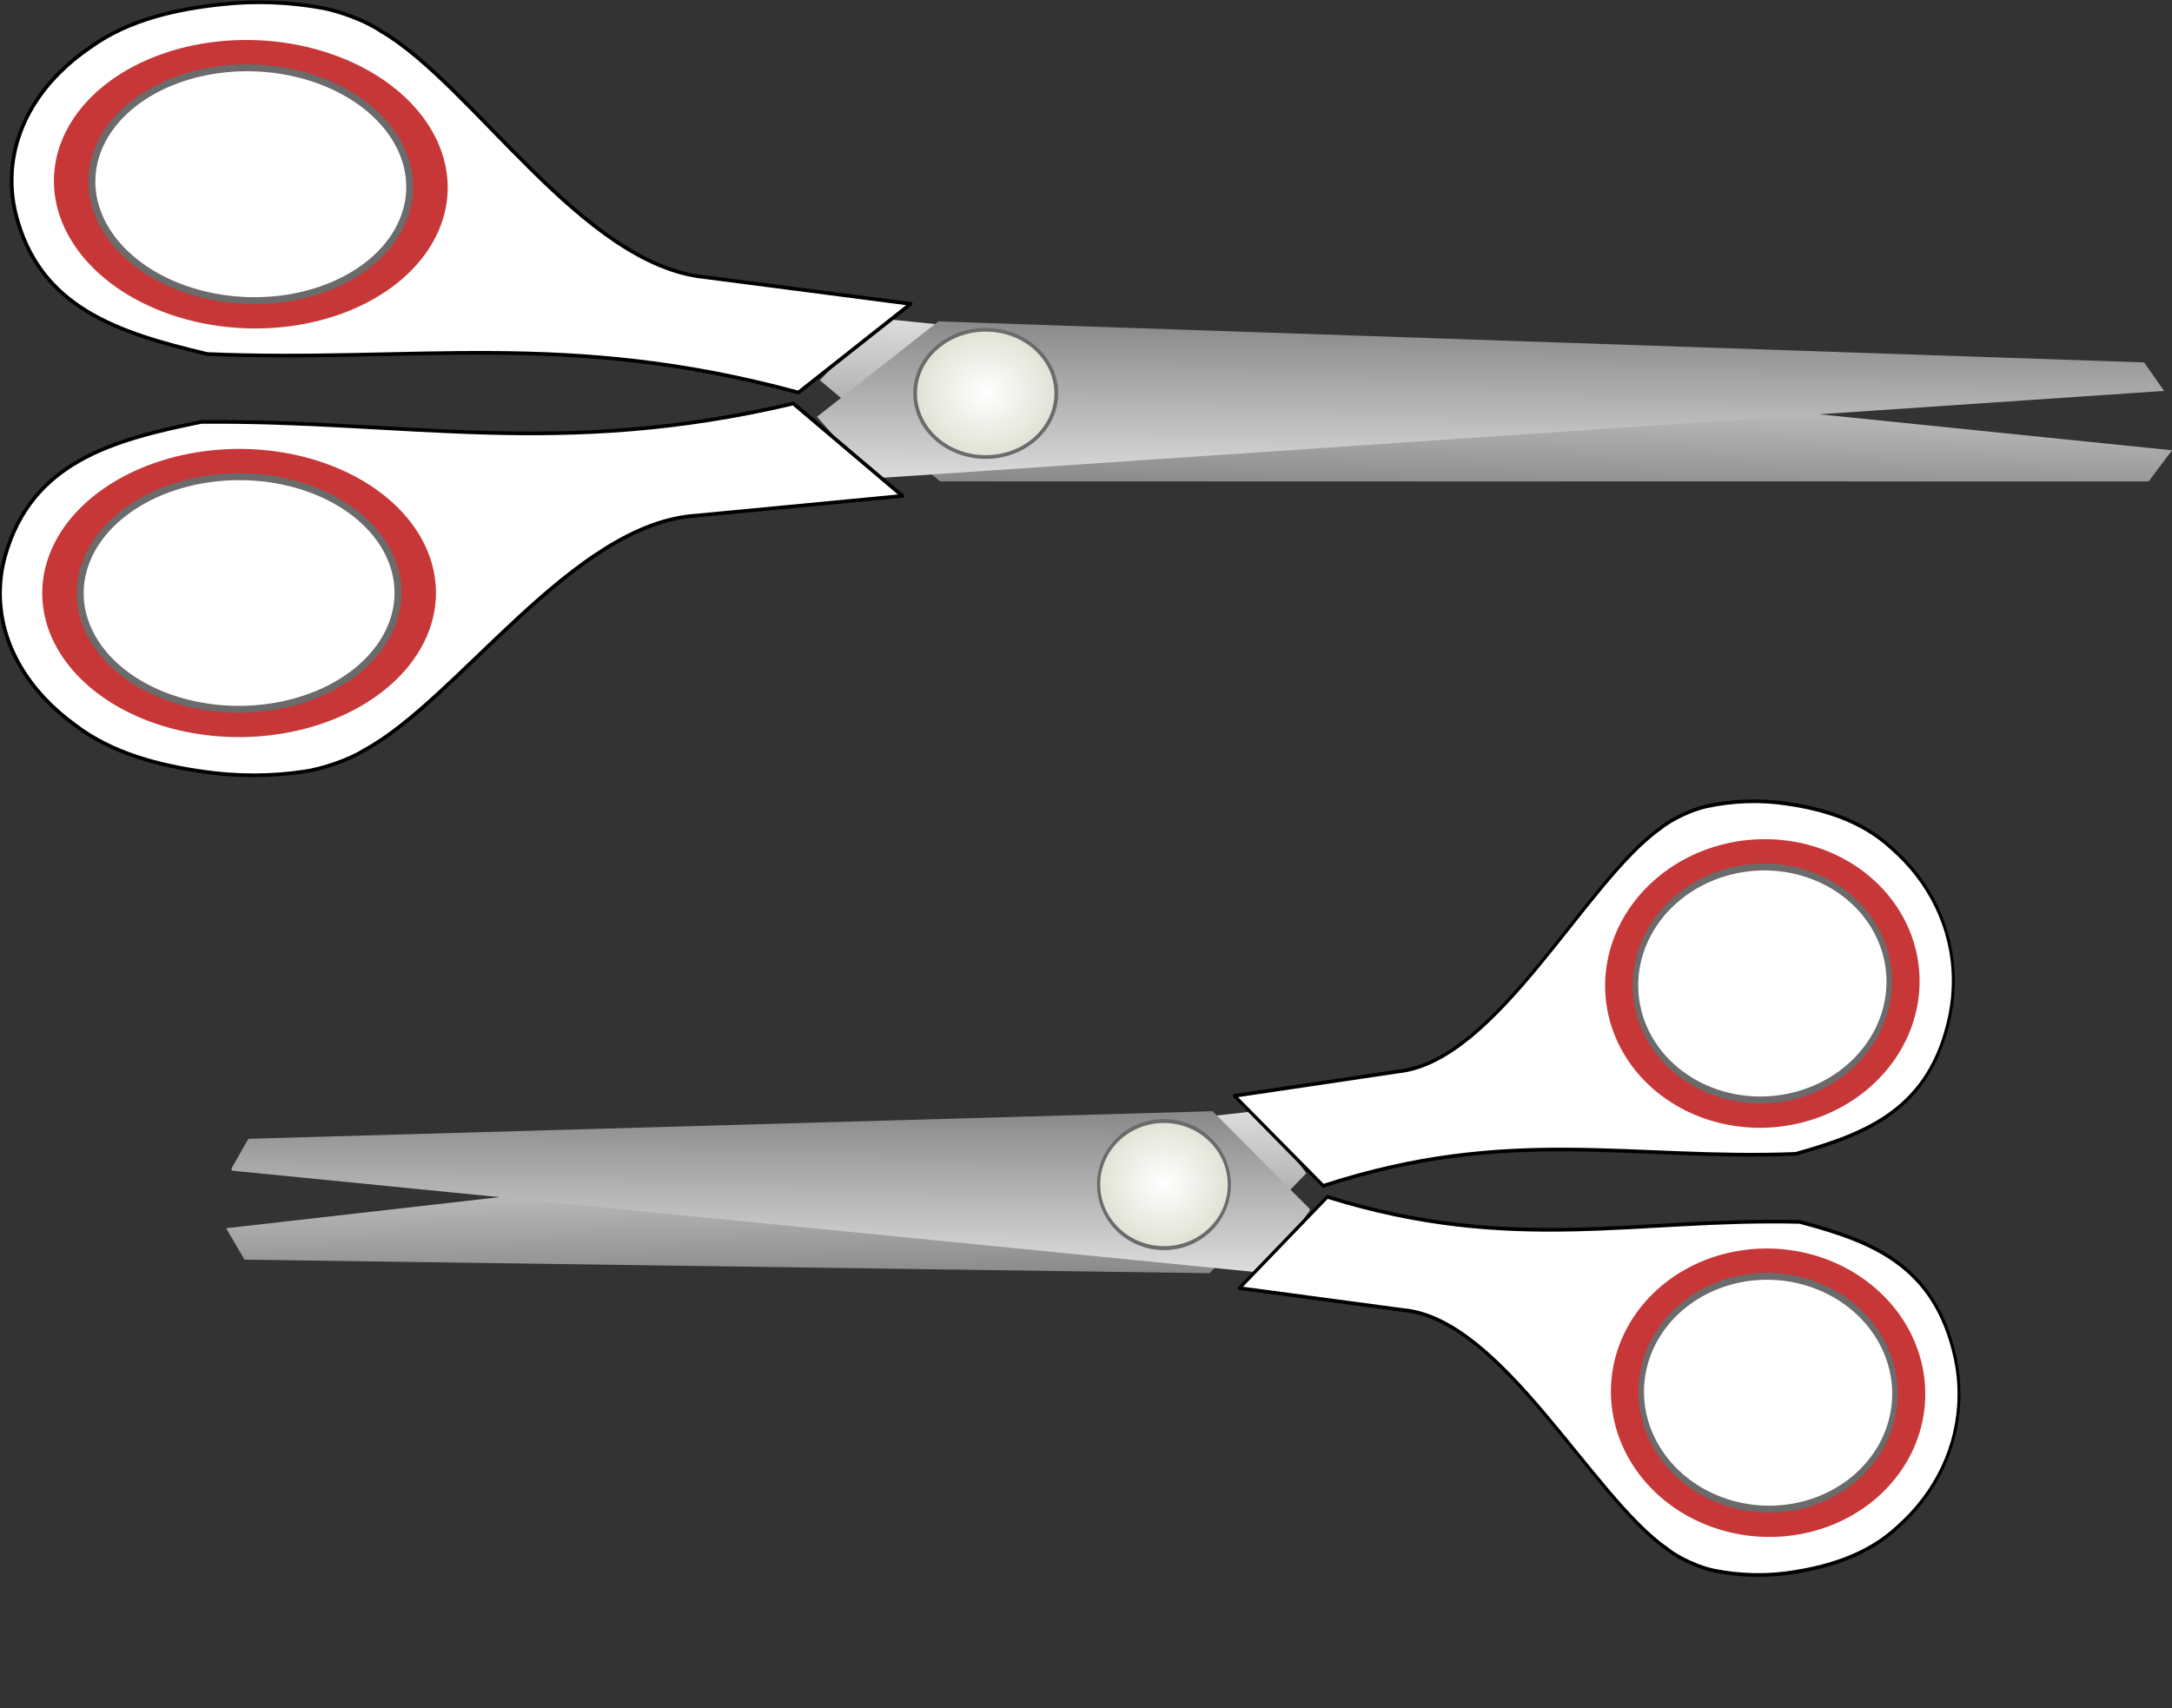 <?xml version="1.0" encoding="UTF-8" standalone="no"?>
<!-- Created with Inkscape (http://www.inkscape.org/) -->

<svg
   xmlns:dc="http://purl.org/dc/elements/1.1/"
   xmlns:cc="http://creativecommons.org/ns#"
   xmlns:rdf="http://www.w3.org/1999/02/22-rdf-syntax-ns#"
   xmlns:svg="http://www.w3.org/2000/svg"
   xmlns="http://www.w3.org/2000/svg"
   xmlns:xlink="http://www.w3.org/1999/xlink"
   xmlns:sodipodi="http://sodipodi.sourceforge.net/DTD/sodipodi-0.dtd"
   xmlns:inkscape="http://www.inkscape.org/namespaces/inkscape"
   width="166.615mm"
   height="131.027mm"
   viewBox="0 0 590.368 464.269"
   id="svg6411"
   version="1.1"
   inkscape:version="0.91 r13725"
   sodipodi:docname="scissors.svg">
  <rect x="0" y="0" width="590.368" height="464.269" fill="#333333" stroke="none"/>
  <defs
     id="defs6413">
    <linearGradient
       inkscape:collect="always"
       xlink:href="#linearGradient4306"
       id="linearGradient5859"
       x1="133.328"
       y1="781.406"
       x2="134.749"
       y2="728.512"
       gradientUnits="userSpaceOnUse"
       gradientTransform="translate(2.015,-1.008)" />
    <linearGradient
       id="linearGradient4306"
       inkscape:collect="always">
      <stop
         id="stop4308"
         offset="0"
         style="stop-color:#686868;stop-opacity:1" />
      <stop
         id="stop4310"
         offset="1"
         style="stop-color:#e7e7e7;stop-opacity:1" />
    </linearGradient>
    <radialGradient
       inkscape:collect="always"
       xlink:href="#linearGradient6321"
       id="radialGradient6331"
       cx="-2.015"
       cy="744.135"
       fx="-2.015"
       fy="744.135"
       r="14.987"
       gradientTransform="matrix(1.024,0,0,0.923,0.76,56.735)"
       gradientUnits="userSpaceOnUse" />
    <linearGradient
       inkscape:collect="always"
       id="linearGradient6321">
      <stop
         style="stop-color:#ffffff;stop-opacity:1;"
         offset="0"
         id="stop6323" />
      <stop
         style="stop-color:#e1e2d5;stop-opacity:1"
         offset="1"
         id="stop6325" />
    </linearGradient>
    <linearGradient
       inkscape:collect="always"
       xlink:href="#linearGradient4306"
       id="linearGradient7031"
       gradientUnits="userSpaceOnUse"
       gradientTransform="translate(2.015,-1.008)"
       x1="133.328"
       y1="781.406"
       x2="134.749"
       y2="728.512" />
    <linearGradient
       inkscape:collect="always"
       xlink:href="#linearGradient4306"
       id="linearGradient7033"
       gradientUnits="userSpaceOnUse"
       gradientTransform="translate(2.015,-1.008)"
       x1="133.328"
       y1="781.406"
       x2="134.749"
       y2="728.512" />
    <linearGradient
       inkscape:collect="always"
       xlink:href="#linearGradient4306"
       id="linearGradient7137"
       gradientUnits="userSpaceOnUse"
       gradientTransform="translate(2.015,-1.008)"
       x1="133.328"
       y1="781.406"
       x2="134.749"
       y2="728.512" />
    <linearGradient
       inkscape:collect="always"
       xlink:href="#linearGradient4306"
       id="linearGradient7139"
       x1="133.328"
       y1="781.406"
       x2="134.749"
       y2="728.512"
       gradientUnits="userSpaceOnUse"
       gradientTransform="translate(2.015,-1.008)" />
    <linearGradient
       inkscape:collect="always"
       xlink:href="#linearGradient4306"
       id="linearGradient7061"
       x1="133.328"
       y1="781.406"
       x2="134.749"
       y2="728.512"
       gradientUnits="userSpaceOnUse"
       gradientTransform="translate(2.015,-1.008)" />
    <radialGradient
       inkscape:collect="always"
       xlink:href="#linearGradient6321"
       id="radialGradient6331-9"
       cx="-2.015"
       cy="744.135"
       fx="-2.015"
       fy="744.135"
       r="14.987"
       gradientTransform="matrix(1.188,0,0,0.921,2.269,58.094)"
       gradientUnits="userSpaceOnUse" />
    <linearGradient
       inkscape:collect="always"
       xlink:href="#linearGradient4306"
       id="linearGradient7163"
       gradientUnits="userSpaceOnUse"
       gradientTransform="translate(2.015,-1.008)"
       x1="133.328"
       y1="781.406"
       x2="134.749"
       y2="728.512" />
    <linearGradient
       inkscape:collect="always"
       xlink:href="#linearGradient4306"
       id="linearGradient7165"
       gradientUnits="userSpaceOnUse"
       gradientTransform="translate(2.015,-1.008)"
       x1="133.328"
       y1="781.406"
       x2="134.749"
       y2="728.512" />
    <linearGradient
       inkscape:collect="always"
       xlink:href="#linearGradient4306"
       id="linearGradient7167"
       gradientUnits="userSpaceOnUse"
       gradientTransform="translate(2.015,-1.008)"
       x1="133.328"
       y1="781.406"
       x2="134.749"
       y2="728.512" />
    <linearGradient
       inkscape:collect="always"
       xlink:href="#linearGradient4306"
       id="linearGradient7169"
       gradientUnits="userSpaceOnUse"
       gradientTransform="translate(2.015,-1.008)"
       x1="133.328"
       y1="781.406"
       x2="134.749"
       y2="728.512" />
  </defs>
  <sodipodi:namedview
     id="base"
     pagecolor="#ffffff"
     bordercolor="#666666"
     borderopacity="1.0"
     inkscape:pageopacity="0.0"
     inkscape:pageshadow="2"
     inkscape:zoom="0.52404136"
     inkscape:cx="91.093547"
     inkscape:cy="62.896915"
     inkscape:document-units="px"
     inkscape:current-layer="layer1"
     showgrid="false"
     fit-margin-top="0"
     fit-margin-left="0"
     fit-margin-right="0"
     fit-margin-bottom="0"
     inkscape:window-width="1920"
     inkscape:window-height="1019"
     inkscape:window-x="0"
     inkscape:window-y="0"
     inkscape:window-maximized="1" />
  <g
     inkscape:label="Layer 1"
     inkscape:groupmode="layer"
     id="layer1"
     transform="translate(-16.87,-375.597)">
    <g
       transform="matrix(1.25,0,0,1.25,286.424,-447.196)"
       id="g6333">
      <g
         id="g6243">
        <path
           sodipodi:nodetypes="cccccc"
           style="fill:url(#linearGradient7031);fill-opacity:1;fill-rule:evenodd;stroke:url(#linearGradient7033);stroke-width:0.8px;stroke-linecap:butt;stroke-linejoin:miter;stroke-opacity:1"
           d="m -36.774,740.886 25.691,21.636 262.455,0 4.534,-6.045 -280.27,-28.602 z"
           id="path5843"
           inkscape:connector-curvature="0" />
        <g
           style="stroke-linecap:butt;stroke-linejoin:round"
           transform="matrix(0.99,0.14,-0.14,0.99,99.198,9.336)"
           id="g5923">
          <g
             style="stroke-linecap:butt;stroke-linejoin:round"
             transform="matrix(0.995,-0.104,0.104,0.995,-74.553,-8.054)"
             id="g6159">
            <g
               style="stroke-linecap:butt;stroke-linejoin:round"
               transform="translate(-1.821,6.044)"
               id="g6165">
              <path
                 sodipodi:nodetypes="ccssssccssccccc"
                 inkscape:connector-curvature="0"
                 d="m -168.071,744.709 c -19.492,-3.892 -36.933,-8.698 -42.743,-29.086 -0.735,-2.63 -1.121,-5.353 -1.121,-8.143 0,-2.789 0.386,-5.513 1.121,-8.143 0.735,-2.63 1.82,-5.167 3.216,-7.584 1.397,-2.417 3.105,-4.714 5.089,-6.863 1.984,-2.149 4.243,-4.152 6.74,-5.98 8.138,-6.319 18.597,-8.912 27.907,-10.257 3.593,-0.538 7.314,-0.821 11.124,-0.821 3.811,0 7.531,0.283 11.124,0.821 3.593,0.538 9.375,2.401 12.677,4.491 20.636,10.981 45.584,49.324 72.52,50.947 l 44.777,4.174 -23.676,20.15 c -50.892,-11.913 -84.225,-3.402 -128.755,-3.707 z"
                 style="fill:#ffffff;fill-opacity:1;fill-rule:evenodd;stroke:#000000;stroke-width:0.8px;stroke-linecap:butt;stroke-linejoin:miter;stroke-opacity:1"
                 id="path5836" />
              <g
                 id="g6155"
                 style="stroke-linecap:butt;stroke-linejoin:round">
                <path
                   inkscape:connector-curvature="0"
                   style="fill:#c83737;fill-opacity:1;stroke:none;stroke-width:1.5;stroke-linecap:round;stroke-linejoin:round;stroke-miterlimit:4;stroke-dasharray:none;stroke-dashoffset:0;stroke-opacity:1"
                   d="m -117.126,707.481 a 42.811,31.336 0 0 1 -42.811,31.336 42.811,31.336 0 0 1 -42.811,-31.336 42.811,31.336 0 0 1 42.811,-31.336 42.811,31.336 0 0 1 42.811,31.336 z"
                   id="path5802-3" />
                <path
                   inkscape:connector-curvature="0"
                   style="fill:#ffffff;fill-opacity:1;stroke:#6b6b6b;stroke-width:1.5;stroke-linecap:round;stroke-linejoin:round;stroke-miterlimit:4;stroke-dasharray:none;stroke-dashoffset:0;stroke-opacity:1"
                   d="m -125.385,707.481 a 34.552,25.291 0 0 1 -34.552,25.291 34.552,25.291 0 0 1 -34.552,-25.291 34.552,25.291 0 0 1 34.552,-25.291 34.552,25.291 0 0 1 34.552,25.291 z"
                   id="path5802" />
              </g>
            </g>
          </g>
        </g>
      </g>
      <g
         style="stroke-linecap:butt;stroke-linejoin:round"
         id="g6243-2"
         transform="matrix(0.999,0.034,0.034,-0.999,-26.448,1490.26)">
        <path
           sodipodi:nodetypes="cccccc"
           style="fill:url(#linearGradient5859);fill-opacity:1;fill-rule:evenodd;stroke:url(#linearGradient5859);stroke-width:0.8px;stroke-linecap:butt;stroke-linejoin:miter;stroke-opacity:1"
           d="m -36.774,740.886 25.691,21.636 262.455,0 4.534,-6.045 -280.27,-28.602 z"
           id="path5843-0"
           inkscape:connector-curvature="0" />
        <g
           style="stroke-linecap:butt;stroke-linejoin:round"
           transform="matrix(0.99,0.14,-0.14,0.99,99.198,9.336)"
           id="g5923-6">
          <g
             style="stroke-linecap:butt;stroke-linejoin:round"
             transform="matrix(0.995,-0.104,0.104,0.995,-74.553,-8.054)"
             id="g6159-1">
            <g
               style="stroke-linecap:butt;stroke-linejoin:round"
               transform="translate(-1.821,6.044)"
               id="g6165-5">
              <path
                 sodipodi:nodetypes="ccssssccssccccc"
                 inkscape:connector-curvature="0"
                 d="m -168.071,744.709 c -19.492,-3.892 -36.933,-8.698 -42.743,-29.086 -0.735,-2.63 -1.121,-5.353 -1.121,-8.143 0,-2.789 0.386,-5.513 1.121,-8.143 0.735,-2.63 1.82,-5.167 3.216,-7.584 1.397,-2.417 3.105,-4.714 5.089,-6.863 1.984,-2.149 4.243,-4.152 6.74,-5.98 8.138,-6.319 18.597,-8.912 27.907,-10.257 3.593,-0.538 7.314,-0.821 11.124,-0.821 3.811,0 7.531,0.283 11.124,0.821 3.593,0.538 9.375,2.401 12.677,4.491 20.636,10.981 45.584,49.324 72.52,50.947 l 44.777,4.174 -23.676,20.15 c -50.892,-11.913 -84.225,-3.402 -128.755,-3.707 z"
                 style="fill:#ffffff;fill-opacity:1;fill-rule:evenodd;stroke:#000000;stroke-width:0.8px;stroke-linecap:butt;stroke-linejoin:miter;stroke-opacity:1"
                 id="path5836-5" />
              <g
                 id="g6155-4"
                 style="stroke-linecap:butt;stroke-linejoin:round">
                <path
                   inkscape:connector-curvature="0"
                   style="fill:#c83737;fill-opacity:1;stroke:none;stroke-width:1.5;stroke-linecap:round;stroke-linejoin:round;stroke-miterlimit:4;stroke-dasharray:none;stroke-dashoffset:0;stroke-opacity:1"
                   d="m -117.126,707.481 a 42.811,31.336 0 0 1 -42.811,31.336 42.811,31.336 0 0 1 -42.811,-31.336 42.811,31.336 0 0 1 42.811,-31.336 42.811,31.336 0 0 1 42.811,31.336 z"
                   id="path5802-3-7" />
                <path
                   inkscape:connector-curvature="0"
                   style="fill:#ffffff;fill-opacity:1;stroke:#6b6b6b;stroke-width:1.5;stroke-linecap:round;stroke-linejoin:round;stroke-miterlimit:4;stroke-dasharray:none;stroke-dashoffset:0;stroke-opacity:1"
                   d="m -125.385,707.481 a 34.552,25.291 0 0 1 -34.552,25.291 34.552,25.291 0 0 1 -34.552,-25.291 34.552,25.291 0 0 1 34.552,-25.291 34.552,25.291 0 0 1 34.552,25.291 z"
                   id="path5802-6" />
              </g>
            </g>
          </g>
        </g>
      </g>
      <ellipse
         ry="13.837"
         rx="15.343"
         cy="743.778"
         cx="-1.303"
         id="path6317"
         style="fill:url(#radialGradient6331);fill-opacity:1;stroke:#6b6b6b;stroke-width:0.8;stroke-linecap:round;stroke-linejoin:round;stroke-miterlimit:4;stroke-dasharray:none;stroke-dashoffset:0;stroke-opacity:1" />
    </g>
    <g
       id="g7171"
       transform="matrix(-1,0,0,1,582.246,-36.257)">
      <g
         id="g6333-4"
         transform="matrix(0.998,-0.014,0.011,1.251,239.455,-196.641)">
        <g
           id="g6243-5">
          <path
             inkscape:connector-curvature="0"
             id="path5843-2"
             d="m -36.774,740.886 25.691,21.636 262.455,0 4.534,-6.045 -280.27,-28.602 z"
             style="fill:url(#linearGradient7163);fill-opacity:1;fill-rule:evenodd;stroke:url(#linearGradient7165);stroke-width:0.8px;stroke-linecap:butt;stroke-linejoin:miter;stroke-opacity:1"
             sodipodi:nodetypes="cccccc" />
          <g
             id="g5923-5"
             transform="matrix(0.99,0.14,-0.14,0.99,99.198,9.336)"
             style="stroke-linecap:butt;stroke-linejoin:round">
            <g
               id="g6159-4"
               transform="matrix(0.995,-0.104,0.104,0.995,-74.553,-8.054)"
               style="stroke-linecap:butt;stroke-linejoin:round">
              <g
                 id="g6165-7"
                 transform="translate(-1.821,6.044)"
                 style="stroke-linecap:butt;stroke-linejoin:round">
                <path
                   id="path5836-4"
                   style="fill:#ffffff;fill-opacity:1;fill-rule:evenodd;stroke:#000000;stroke-width:0.8px;stroke-linecap:butt;stroke-linejoin:miter;stroke-opacity:1"
                   d="m -168.071,744.709 c -19.492,-3.892 -36.933,-8.698 -42.743,-29.086 -0.735,-2.63 -1.121,-5.353 -1.121,-8.143 0,-2.789 0.386,-5.513 1.121,-8.143 0.735,-2.63 1.82,-5.167 3.216,-7.584 1.397,-2.417 3.105,-4.714 5.089,-6.863 1.984,-2.149 4.243,-4.152 6.74,-5.98 8.138,-6.319 18.597,-8.912 27.907,-10.257 3.593,-0.538 7.314,-0.821 11.124,-0.821 3.811,0 7.531,0.283 11.124,0.821 3.593,0.538 9.375,2.401 12.677,4.491 20.636,10.981 45.584,49.324 72.52,50.947 l 44.777,4.174 -23.676,20.15 c -50.892,-11.913 -84.225,-3.402 -128.755,-3.707 z"
                   inkscape:connector-curvature="0"
                   sodipodi:nodetypes="ccssssccssccccc" />
                <g
                   style="stroke-linecap:butt;stroke-linejoin:round"
                   id="g6155-43">
                  <path
                     id="path5802-3-0"
                     d="m -117.126,707.481 a 42.811,31.336 0 0 1 -42.811,31.336 42.811,31.336 0 0 1 -42.811,-31.336 42.811,31.336 0 0 1 42.811,-31.336 42.811,31.336 0 0 1 42.811,31.336 z"
                     style="fill:#c83737;fill-opacity:1;stroke:none;stroke-width:1.5;stroke-linecap:round;stroke-linejoin:round;stroke-miterlimit:4;stroke-dasharray:none;stroke-dashoffset:0;stroke-opacity:1"
                     inkscape:connector-curvature="0" />
                  <path
                     id="path5802-7"
                     d="m -125.385,707.481 a 34.552,25.291 0 0 1 -34.552,25.291 34.552,25.291 0 0 1 -34.552,-25.291 34.552,25.291 0 0 1 34.552,-25.291 34.552,25.291 0 0 1 34.552,25.291 z"
                     style="fill:#ffffff;fill-opacity:1;stroke:#6b6b6b;stroke-width:1.5;stroke-linecap:round;stroke-linejoin:round;stroke-miterlimit:4;stroke-dasharray:none;stroke-dashoffset:0;stroke-opacity:1"
                     inkscape:connector-curvature="0" />
                </g>
              </g>
            </g>
          </g>
        </g>
        <g
           transform="matrix(0.999,0.034,0.034,-0.999,-26.448,1490.26)"
           id="g6243-2-8"
           style="stroke-linecap:butt;stroke-linejoin:round">
          <path
             inkscape:connector-curvature="0"
             id="path5843-0-6"
             d="m -36.774,740.886 25.691,21.636 262.455,0 4.534,-6.045 -280.27,-28.602 z"
             style="fill:url(#linearGradient7167);fill-opacity:1;fill-rule:evenodd;stroke:url(#linearGradient7169);stroke-width:0.8px;stroke-linecap:butt;stroke-linejoin:miter;stroke-opacity:1"
             sodipodi:nodetypes="cccccc" />
          <g
             id="g5923-6-8"
             transform="matrix(0.99,0.14,-0.14,0.99,99.198,9.336)"
             style="stroke-linecap:butt;stroke-linejoin:round">
            <g
               id="g6159-1-8"
               transform="matrix(0.995,-0.104,0.104,0.995,-74.553,-8.054)"
               style="stroke-linecap:butt;stroke-linejoin:round">
              <g
                 id="g6165-5-4"
                 transform="translate(-1.821,6.044)"
                 style="stroke-linecap:butt;stroke-linejoin:round">
                <path
                   id="path5836-5-3"
                   style="fill:#ffffff;fill-opacity:1;fill-rule:evenodd;stroke:#000000;stroke-width:0.8px;stroke-linecap:butt;stroke-linejoin:miter;stroke-opacity:1"
                   d="m -168.071,744.709 c -19.492,-3.892 -36.933,-8.698 -42.743,-29.086 -0.735,-2.63 -1.121,-5.353 -1.121,-8.143 0,-2.789 0.386,-5.513 1.121,-8.143 0.735,-2.63 1.82,-5.167 3.216,-7.584 1.397,-2.417 3.105,-4.714 5.089,-6.863 1.984,-2.149 4.243,-4.152 6.74,-5.98 8.138,-6.319 18.597,-8.912 27.907,-10.257 3.593,-0.538 7.314,-0.821 11.124,-0.821 3.811,0 7.531,0.283 11.124,0.821 3.593,0.538 9.375,2.401 12.677,4.491 20.636,10.981 45.584,49.324 72.52,50.947 l 44.777,4.174 -23.676,20.15 c -50.892,-11.913 -84.225,-3.402 -128.755,-3.707 z"
                   inkscape:connector-curvature="0"
                   sodipodi:nodetypes="ccssssccssccccc" />
                <g
                   style="stroke-linecap:butt;stroke-linejoin:round"
                   id="g6155-4-1">
                  <path
                     id="path5802-3-7-4"
                     d="m -117.126,707.481 a 42.811,31.336 0 0 1 -42.811,31.336 42.811,31.336 0 0 1 -42.811,-31.336 42.811,31.336 0 0 1 42.811,-31.336 42.811,31.336 0 0 1 42.811,31.336 z"
                     style="fill:#c83737;fill-opacity:1;stroke:none;stroke-width:1.5;stroke-linecap:round;stroke-linejoin:round;stroke-miterlimit:4;stroke-dasharray:none;stroke-dashoffset:0;stroke-opacity:1"
                     inkscape:connector-curvature="0" />
                  <path
                     id="path5802-6-9"
                     d="m -125.385,707.481 a 34.552,25.291 0 0 1 -34.552,25.291 34.552,25.291 0 0 1 -34.552,-25.291 34.552,25.291 0 0 1 34.552,-25.291 34.552,25.291 0 0 1 34.552,25.291 z"
                     style="fill:#ffffff;fill-opacity:1;stroke:#6b6b6b;stroke-width:1.5;stroke-linecap:round;stroke-linejoin:round;stroke-miterlimit:4;stroke-dasharray:none;stroke-dashoffset:0;stroke-opacity:1"
                     inkscape:connector-curvature="0" />
                </g>
              </g>
            </g>
          </g>
        </g>
        <ellipse
           transform="matrix(1,0.002,0.002,1,0,0)"
           style="fill:url(#radialGradient6331-9);fill-opacity:1;stroke:#6b6b6b;stroke-width:0.861;stroke-linecap:round;stroke-linejoin:round;stroke-miterlimit:4;stroke-dasharray:none;stroke-dashoffset:0;stroke-opacity:1"
           id="path6317-2"
           cx="-0.124"
           cy="743.807"
           rx="17.798"
           ry="13.81" />
      </g>
    </g>
  </g>
</svg>
